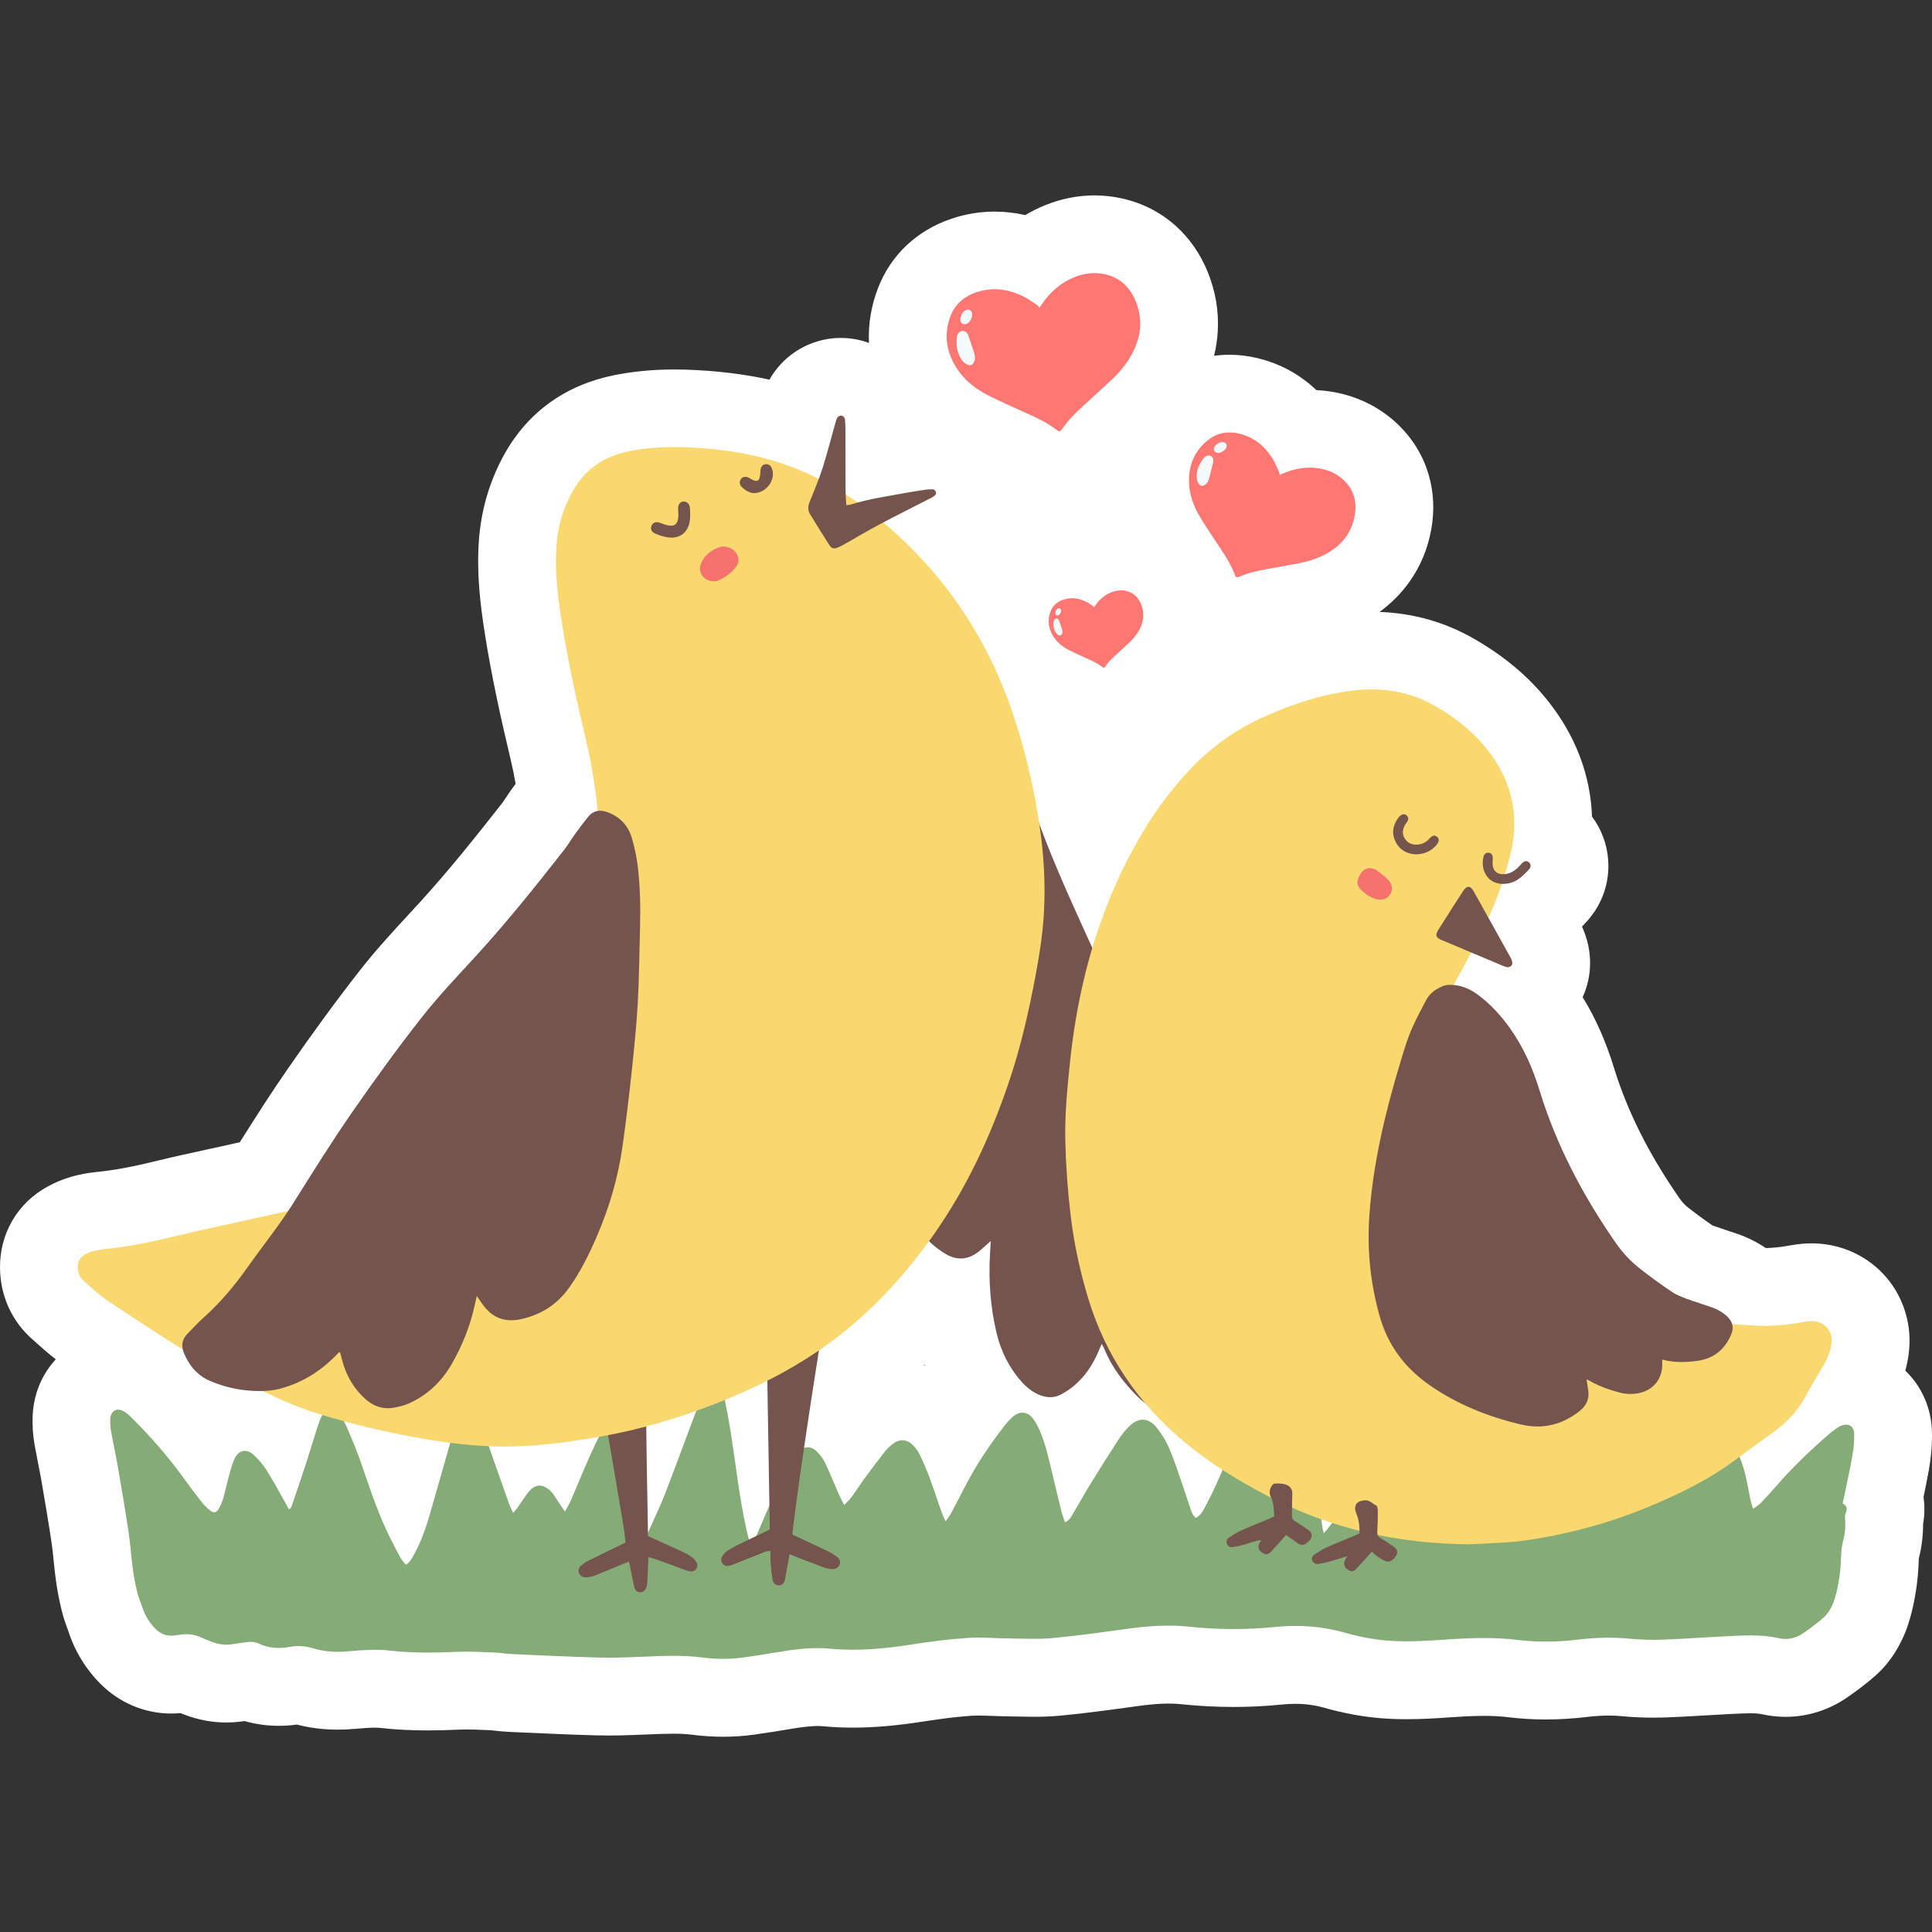<svg id="Слой_1" enable-background="new 0 0 500 500" height="512" viewBox="0 0 500 500" width="512" xmlns="http://www.w3.org/2000/svg"><rect x="0" y="0" width="500" height="500" fill="#333333" stroke="none"/><g><path d="m499.99 370.71c-.11-6.35-2.73-12-6.9-15.99.39-1.41.68-2.85.87-4.29.97-7.19-1.15-14.43-5.79-19.86-4.64-5.42-11.46-8.63-18.7-8.78-.2 0-.4-.01-.6-.01-1.76 0-3.52.16-5.38.5-2.53.46-4.67.69-6.51.71-2.23-1.51-4.65-2.72-7.25-3.63-1.06-.37-2.05-.7-3.01-1.01-1.11-.36-2.15-.71-3.03-1.03 0 0-.37-.14-.52-.19-2.16-1.48-4.28-3.04-6.31-4.62-.79-.62-1.54-1.43-2.22-2.41-7.93-11.43-13.47-22.46-16.93-33.72-2.12-6.89-4.79-12.92-8.12-18.32 1.88-4.1 2.41-8.74 1.46-13.32-.35-1.69-.89-3.32-1.63-4.93.51-.53 1.02-1.08 1.53-1.66 3.81-4.37 5.67-9.93 5.24-15.64-.3-4.1-1.76-7.94-4.18-11.17-.39-10.79-4.26-21-11.51-30.07-5.05-6.32-11.34-11.58-19.25-16.08-7.4-4.22-15.54-6.51-24.22-6.82 3.05-2.23 5.66-4.86 7.77-7.85 2.85-4.03 4.74-8.6 5.62-13.58.84-4.75.64-9.38-.6-13.78-1.38-4.91-3.96-9.27-7.66-12.95-4.55-4.53-10.4-7.55-16.93-8.73-1.51-.27-3.04-.45-4.56-.52-4.25-4.06-9.39-6.87-15.2-8.27-2.42-.58-4.87-.88-7.28-.88-1.35 0-2.68.09-3.99.27.52-2.13.84-4.28.96-6.44.28-5.17-.59-10.3-2.6-15.24-1.9-4.68-4.66-8.67-8.19-11.86-3.93-3.56-8.62-5.97-13.93-7.17-2.35-.53-4.77-.8-7.18-.8-4.29 0-8.57.84-12.71 2.51-1.82.73-3.56 1.59-5.23 2.59-2.62-.61-5.27-.91-7.93-.91-3.77 0-7.53.62-11.16 1.85-8.93 3.01-15.66 9.35-18.96 17.84-1.83 4.71-2.62 9.54-2.38 14.3-2.31-.85-4.77-1.29-7.29-1.29-4.88 0-9.66 1.71-13.46 4.83-2.03 1.67-3.7 3.66-5.01 5.96-6.68-1.47-13.83-2.32-21.67-2.59-.04 0-.07 0-.1 0-.94-.03-1.88-.04-2.8-.04-5.58 0-10.71.49-15.68 1.49-12.49 2.52-22.28 9.56-28.3 20.36-3.84 6.88-6.07 14.42-6.64 22.4-.62 8.6.36 16.56 1.5 23.89 1.81 11.62 4.39 23.03 6.68 32.65.5 2.09.94 4.24 1.32 6.44-.31.42-.62.84-.91 1.25-.67.93-1.24 1.79-1.7 2.48-.26.4-.63.94-.76 1.12-6.71 8.55-13.91 17.61-21.64 26.06-.89.97-1.78 1.93-2.67 2.9-4.17 4.52-8.48 9.19-12.58 14.42-6.02 7.69-12.16 16.07-18.77 25.62-4.34 6.27-8.41 12.64-12.34 18.9-.34.08-.67.15-1.01.23-2.61.6-5.21 1.17-7.97 1.76-4.14.9-8.42 1.83-12.74 2.89-6.09 1.5-10.96 2.4-15.35 2.83-4.78.47-8.91 1.7-12.65 3.75-7.84 4.28-12.46 12.2-12.35 21.14.09 7.28 3.12 13.87 8.54 18.56.38.33.81.71 1.26 1.12 1.3 1.16 2.82 2.52 4.63 3.9-.17.19-.34.37-.5.57-3.35 3.89-5.25 8.76-5.48 14.07-.11 2.49.06 5.03.51 7.55.3 1.68.61 3.28.92 4.83.31 1.6.61 3.1.86 4.54.88 5.11 1.81 10.55 2.62 16.03.2 1.31.35 2.81.51 4.41s.33 3.25.57 5.02c.34 2.55.83 5.13 1.5 7.91.48 2 1.09 3.64 1.49 4.73.08.23.2.54.23.64 1.73 5.32 4.58 9.97 8.47 13.82 4.92 4.87 11.38 7.56 18.19 7.56.78 0 1.58-.04 2.37-.11.3.12.59.23.86.33l.18.07c3.52 1.35 7.17 2.03 10.85 2.03 1.56 0 3.14-.13 4.7-.37 2.86.81 5.83 1.23 8.87 1.23 1.54 0 3.11-.11 4.69-.32 3.35.87 6.89 1.31 10.56 1.31 1.5 0 3-.07 4.6-.21 1.81-.16 3.55-.3 5.02-.3.61 0 1.14.03 1.58.08 3.73.43 7.68.63 12.07.63 2.51 0 5.14-.06 8.51-.21.46-.02.96-.03 1.52-.03 1.42 0 3 .06 4.67.13.51.02 1.01.04 1.52.06.19.01.71.07 1.09.11 1.01.11 2.26.25 3.73.32 1.21.05 2.43.11 3.64.16 6.19.28 12.59.57 18.99.74 1 .03 2.04.04 3.11.04 3.47 0 6.92-.14 9.7-.26l.8-.03c2.24-.09 4.36-.18 6.33-.18 1.84 0 3.37.08 4.67.25 2.8.36 5.58.54 8.25.54s5.33-.18 7.89-.54c3.08-.43 6.14-.9 9.09-1.41 2.53-.43 5.19-.83 7.42-.83.5 0 .96.02 1.39.06 2.5.24 5.1.36 7.73.36 5.53 0 11.38-.51 18.41-1.61 4.99-.78 8.97-1.25 12.52-1.48.45-.03.97-.04 1.58-.04 1.13 0 2.41.05 3.77.1 1.47.06 2.99.11 4.64.13.75.01 1.54.02 2.37.04 1.2.02 2.45.05 3.77.05 2.41 0 4.46-.09 6.43-.27 6.82-.64 13.44-1.56 19.84-2.45 3.42-.47 6.09-.7 8.39-.7 1.11 0 2.12.05 3.08.15 4.6.49 9.23.73 13.76.73 4.22 0 8.47-.21 12.63-.64 1.14-.12 2.26-.17 3.34-.17 2.58 0 4.98.33 7.34.99 5.15 1.46 10 2.35 14.84 2.74 2.13.17 4.31.25 6.64.25 3.98 0 7.73-.24 10.95-.47 2.72-.19 5.92-.39 9-.39 2.37 0 4.45.11 6.36.35 3.1.38 6.32.58 9.58.58 3.57 0 7.18-.22 11.03-.68 1.85-.22 3.64-.33 5.33-.33 1.18 0 2.34.05 3.45.16 2.67.26 5.4.38 8.13.38 1.01 0 2.04-.02 3.05-.05 3.4-.12 6.72-.32 9.93-.51 2.17-.13 4.22-.25 6.27-.35.42-.02.83-.04 1.25-.06 1.65-.08 3.2-.16 4.55-.16 1.29 0 2.28.07 2.93.22 2.06.46 4.15.7 6.23.7 5.65 0 11.16-1.73 15.92-5.01 2.9-2 5.26-3.82 7.41-5.73 2.76-2.45 4.98-5.46 6.8-9.22 1.34-2.77 2.07-5.39 2.6-7.57 1.04-4.26 1.61-8.65 1.74-13.41.75-2.97 1.12-5.96 1.11-8.92.47-2.67.4-5.06.12-7.04.48-2.3.95-4.66 1.39-7.06.58-3.24.85-6.48.79-9.65zm-260.62-17.31c-.09-.02-.18-.04-.26-.07.06-.06.13-.12.19-.18.01.08.04.17.07.25z" fill="#fff"/><g><g><path d="m283.12 157.17c.16-.22.24-.33.32-.44 1.05-1.53 2.38-2.72 4.11-3.42 1.26-.5 2.56-.67 3.89-.37 1.9.43 3.14 1.64 3.87 3.42.88 2.16.72 4.27-.3 6.34-.7 1.42-1.69 2.61-2.84 3.68-1.16 1.08-2.34 2.15-3.51 3.22-.92.85-1.84 1.72-2.54 2.78-.01.01-.02.02-.03.04-.37.48-.4.5-.9.12-1.18-.89-2.51-1.49-3.84-2.1-1.53-.69-3.07-1.37-4.58-2.13-1.62-.81-3.05-1.9-4.06-3.43-1.37-2.09-1.71-4.35-.8-6.71.58-1.49 1.73-2.45 3.24-2.96 2.08-.7 4.07-.41 5.99.55.62.31 1.17.73 1.75 1.11.08.07.13.18.23.3z" fill="#ff7772"/><g fill="#f4fafa"><path d="m274.93 163.19c.08.32.04.62-.11.91-.18.34-.42.44-.78.29-.48-.2-.77-.6-.99-1.03-.4-.78-.46-1.62-.37-2.48.02-.18.1-.37.21-.51.28-.36.76-.35 1.05-.01.06.07.12.15.15.24.27.79.53 1.57.79 2.36.04.08.04.16.05.23z"/><path d="m274.62 157.96c.05.38-.26 1.03-.59 1.21-.2.11-.42.15-.63.04-.21-.12-.29-.33-.28-.56.03-.44.2-.82.56-1.09.4-.3.87-.1.94.4z"/></g></g><g><path d="m268.98 79.63c.33-.45.5-.68.66-.91 2.14-3.12 4.86-5.57 8.41-6.99 2.57-1.03 5.25-1.36 7.96-.75 3.88.88 6.43 3.35 7.91 6.99 1.8 4.42 1.47 8.74-.62 12.98-1.43 2.9-3.45 5.34-5.81 7.52-2.38 2.21-4.79 4.39-7.18 6.6-1.89 1.75-3.76 3.52-5.2 5.68-.02.03-.04.05-.06.08-.76.98-.82 1.02-1.84.25-2.41-1.83-5.13-3.05-7.86-4.29-3.14-1.42-6.29-2.81-9.37-4.35-3.32-1.66-6.25-3.88-8.31-7.03-2.81-4.28-3.5-8.9-1.63-13.72 1.18-3.05 3.53-5 6.63-6.05 4.25-1.43 8.33-.83 12.25 1.12 1.26.62 2.4 1.49 3.58 2.27.19.11.29.34.48.6z" fill="#ff7772"/><g fill="#f4fafa"><path d="m252.24 91.94c.17.66.09 1.28-.23 1.87-.37.69-.86.89-1.6.58-.97-.41-1.57-1.22-2.02-2.11-.81-1.59-.94-3.32-.75-5.06.04-.36.21-.75.44-1.04.56-.74 1.55-.73 2.15-.01.12.15.25.31.31.48.55 1.61 1.08 3.22 1.62 4.83.05.14.06.31.08.46z"/><path d="m251.6 81.23c.1.78-.53 2.1-1.21 2.48-.41.23-.85.31-1.28.08-.44-.24-.6-.67-.57-1.14.06-.9.42-1.68 1.14-2.23.82-.63 1.78-.21 1.92.81z"/></g></g><g><path d="m331.12 122.91c.46-.19.69-.27.92-.37 3.08-1.33 6.27-1.88 9.6-1.28 2.41.44 4.58 1.45 6.32 3.19 2.5 2.49 3.24 5.55 2.64 8.97-.73 4.16-3.02 7.25-6.58 9.44-2.44 1.5-5.11 2.38-7.9 2.91-2.83.53-5.66 1.03-8.49 1.56-2.24.42-4.48.86-6.58 1.81-.03.01-.05.02-.08.03-1.03.38-1.1.38-1.5-.68-.94-2.51-2.41-4.71-3.87-6.92-1.68-2.54-3.39-5.07-4.97-7.68-1.7-2.81-2.86-5.85-2.92-9.19-.09-4.53 1.57-8.32 5.24-11.05 2.32-1.73 5.01-2.09 7.82-1.41 3.86.93 6.64 3.3 8.66 6.61.65 1.06 1.1 2.25 1.62 3.39.08.17.05.39.07.67z" fill="#ff7772"/><g fill="#f4fafa"><path d="m312.77 124.25c-.18.57-.54 1-1.05 1.29-.6.34-1.07.26-1.47-.31-.54-.76-.6-1.66-.52-2.54.14-1.58.85-2.93 1.82-4.15.2-.25.52-.46.82-.58.77-.29 1.51.19 1.62 1.01.02.17.04.35.01.51-.35 1.46-.7 2.92-1.07 4.38-.04.14-.11.27-.16.39z"/><path d="m317.33 115.92c-.29.63-1.39 1.33-2.07 1.29-.41-.02-.79-.17-1-.55s-.13-.78.11-1.12c.47-.65 1.1-1.06 1.91-1.13.91-.08 1.43.68 1.05 1.51z"/></g></g><path d="m419.01 391.93c.72-.52 1.48-1 2.15-1.58 2.08-1.81 4.12-3.68 6.19-5.5 3.85-3.39 7.85-6.58 12.14-9.39 1.17-.77 2.4-1.49 3.69-2.02 2.72-1.11 5.02-.34 6.38 2.26.87 1.67 1.49 3.51 1.97 5.34.63 2.37 1 4.81 1.51 7.22.14.67.37 1.32.65 2.25.81-.62 1.49-1.03 2.03-1.58 1.3-1.33 2.56-2.69 3.77-4.1 4.13-4.81 8.7-9.18 13.47-13.35.68-.59 1.4-1.15 2.12-1.69.4-.3.84-.56 1.29-.77 1.86-.84 3.46.01 3.49 2.04.03 1.89-.13 3.82-.47 5.68-.74 4.1-1.64 8.16-2.5 12.37 1.11.51 1.26 1.39.72 2.62-.24.55-.12 1.29-.07 1.93.11 1.62-.07 3.19-.47 4.77-.34 1.35-.56 2.76-.59 4.15-.08 3.18-.43 6.31-1.18 9.4-.3 1.21-.62 2.45-1.16 3.57-.51 1.06-1.17 2.16-2.04 2.93-1.72 1.53-3.58 2.91-5.48 4.22-1.89 1.3-4 1.77-6.31 1.25-4.67-1.05-9.39-.69-14.1-.46-5.31.25-10.62.67-15.94.85-2.85.1-5.73.02-8.57-.25-4.38-.42-8.72-.3-13.07.22-5.26.62-10.51.76-15.77.11-6.42-.79-12.82-.52-19.24-.07-4.86.34-9.71.62-14.59.23-3.72-.29-7.37-1.02-10.94-2.04-5.98-1.69-12.02-2.1-18.19-1.48-7.41.75-14.83.7-22.25-.09-5.47-.58-10.92-.13-16.36.62-6.31.88-12.63 1.75-18.97 2.35-3.48.33-7.02.12-10.53.1-3.81-.03-7.64-.39-11.43-.14-4.8.31-9.59.94-14.34 1.68-7.02 1.1-14.03 1.77-21.14 1.1-4.73-.45-9.42.18-14.08.97-2.82.48-5.65.92-8.48 1.31-3.6.5-7.22.43-10.81-.03-5.06-.64-10.12-.38-15.19-.17-3.81.16-7.63.31-11.44.21-7.43-.2-14.85-.56-22.27-.89-1.65-.07-3.3-.37-4.95-.43-3.11-.11-6.22-.29-9.33-.16-5.83.25-11.64.35-17.44-.32-3.57-.41-7.12-.14-10.67.18-3.09.27-6.12.17-9.09-.75-2-.62-4.03-.77-6.1-.39-2.73.51-5.39.38-7.95-.81-1.12-.52-2.32-.59-3.54-.38-1.14.19-2.29.31-3.43.5-1.78.29-3.5.06-5.18-.58-.98-.38-1.97-.75-2.93-1.19-1.75-.81-3.56-.99-5.44-.69-.5.08-.99.15-1.49.21-1.87.22-3.45-.37-4.79-1.69-1.64-1.62-2.78-3.54-3.49-5.73-.42-1.29-.98-2.53-1.29-3.84-.47-1.95-.86-3.92-1.12-5.91-.43-3.23-.64-6.5-1.13-9.72-.82-5.5-1.75-10.98-2.7-16.47-.55-3.17-1.24-6.31-1.8-9.47-.18-1.03-.27-2.1-.22-3.15.1-2.29 1.85-3.16 3.77-1.88.75.49 1.41 1.13 2.05 1.77 4.72 4.74 9.13 9.74 13.05 15.17 1.53 2.12 3.09 4.21 4.7 6.26.64.82 1.39 1.59 2.21 2.25.99.8 1.71.66 2.34-.46.49-.86.88-1.81 1.15-2.77.58-2.08 1.03-4.19 1.6-6.28.34-1.26.72-2.52 1.24-3.71 1.02-2.34 3.07-2.86 4.97-1.15 1.25 1.13 2.4 2.46 3.3 3.88 1.67 2.62 3.13 5.38 4.67 8.08.4.69.77 1.4 1.19 2.15.64-.3.73-.88.89-1.36 1.2-3.51 2.4-7.03 3.55-10.56 1.03-3.15 1.97-6.33 2.98-9.48.31-.95.64-1.92 1.12-2.79.94-1.71 2.79-2.02 4.14-.62.82.85 1.55 1.88 2.02 2.96 1.37 3.12 2.71 6.27 3.84 9.48 2.07 5.93 3.97 11.91 6.62 17.61 1.12 2.41 2.35 4.77 3.6 7.12.38.72.99 1.33 1.52 2.02 1.16-.81 1.66-1.87 2.2-2.87 1.69-3.1 2.88-6.41 3.86-9.79 2.03-6.99 3.99-14 6-21 .41-1.45.86-2.89 1.33-4.32.17-.52.38-1.05.66-1.51.88-1.45 2.58-1.62 3.64-.29.58.73 1.02 1.62 1.36 2.49.74 1.87 1.39 3.77 2.06 5.66 1.84 5.21 3.66 10.42 5.51 15.62.28.79.67 1.54 1.13 2.59.48-.58.84-.96 1.13-1.38.84-1.19 1.63-2.41 2.48-3.59.32-.45.69-.87 1.1-1.23 1.27-1.1 2.61-1.2 4.01-.27.57.38 1.11.88 1.52 1.43.75 1 1.4 2.08 2.1 3.12.3.45.61.88 1.07 1.54.63-1.19 1.2-2.12 1.64-3.12 1.53-3.55 2.97-7.14 4.54-10.67 1.18-2.66 2.46-5.28 3.76-7.88.42-.85.95-1.67 1.58-2.37 1.31-1.45 3.19-1.25 4.14.44.48.86.89 1.83 1.05 2.8.66 3.96 1.25 7.93 1.8 11.9.64 4.68 1.2 9.36 1.8 14.04.05.38.17.76.29 1.27.72-.49.98-1.16 1.25-1.76 1.42-3.16 2.91-6.29 4.16-9.52 2.52-6.51 4.9-13.07 7.37-19.6.67-1.78 1.43-3.54 2.23-5.27.33-.72.78-1.43 1.32-1.99 1.08-1.11 2.67-.94 3.46.39.48.81.82 1.74 1.01 2.66.57 2.75 1.08 5.52 1.52 8.29 1.28 8.18 2.16 16.43 3.93 24.53.31 1.42.67 2.83 1.01 4.25.03.13.16.24.38.57.39-.76.74-1.39 1.03-2.04 1.68-3.87 3.28-7.77 5.04-11.61 1.32-2.87 2.81-5.66 4.28-8.46.42-.79.96-1.54 1.57-2.2 1.5-1.62 3.48-1.72 5.05-.16.84.83 1.6 1.84 2.11 2.9 1.25 2.62 2.32 5.34 3.49 8 .4.9.87 1.77 1.44 2.92.73-.76 1.34-1.26 1.8-1.89 1.21-1.66 2.32-3.4 3.53-5.06 1.72-2.35 3.48-4.67 5.28-6.95.58-.74 1.3-1.41 2.06-1.97 1.79-1.31 3.61-1.16 5.15.42.62.64 1.22 1.37 1.61 2.16.92 1.89 1.78 3.82 2.52 5.79 1.14 3.06 2.15 6.16 3.23 9.24.26.75.62 1.46 1.07 2.49.59-.86 1.09-1.47 1.45-2.14 1.28-2.39 2.5-4.81 3.76-7.21 2.85-5.45 6.26-10.53 10.03-15.37.67-.87 1.42-1.71 2.25-2.42 1.76-1.48 3.73-1.28 5.13.54.69.9 1.23 1.95 1.7 3 1.57 3.56 2.36 7.35 3.27 11.11.79 3.27 1.55 6.55 2.37 9.81.24.96.61 1.89.95 2.91.98-.41 1.44-1.15 1.86-1.85 1.5-2.49 2.88-5.06 4.41-7.54 2.5-4.06 5.04-8.09 7.63-12.1.73-1.13 1.61-2.19 2.55-3.16 2.51-2.6 5.2-2.53 7.42.34 1.25 1.61 2.35 3.41 3.14 5.28 1.31 3.09 2.33 6.3 3.44 9.48.73 2.08 1.37 4.2 2.1 6.28.28.79.55 1.62 1.32 2.16 1.08-.53 1.66-1.5 2.17-2.45 1.09-2.04 2.15-4.09 3.07-6.2 3.95-9.02 8.44-17.78 13.17-26.41.58-1.06 1.21-2.09 1.85-3.1.32-.51.69-.99 1.1-1.43 2.15-2.35 4.55-1.94 5.7 1.01 1.03 2.64 1.38 5.44 1.72 8.24 1.02 8.53 1.99 17.06 3 25.58.28 2.39.63 4.78.96 7.17.06.43.19.86.35 1.56.54-.62.94-1.04 1.29-1.51 2.28-2.99 4.5-6.04 6.85-8.98 1.63-2.03 3.38-3.98 5.2-5.85.9-.91 2.01-1.69 3.16-2.26 2.1-1.04 3.86-.28 4.76 1.89.93 2.27 1.01 4.7 1.23 7.1.13 1.48.22 2.96.62 4.56.33-.41.68-.79.98-1.22 1.45-2.11 2.86-4.25 4.35-6.33 1.29-1.79 2.64-3.55 4.04-5.25.63-.76 1.4-1.47 2.23-2 1.68-1.08 3.55-.67 4.56 1.05.6 1.02 1.12 2.19 1.28 3.34.41 2.98.66 5.98.85 8.98.15 2.4.11 4.82.16 7.23.01.49.07.98.13 1.74.47-.45.77-.68.99-.96 1.8-2.29 3.62-4.57 5.39-6.88 4.81-6.29 10.25-11.97 16.2-17.18.83-.73 1.7-1.41 2.58-2.08.52-.39 1.07-.75 1.64-1.06 3.03-1.64 5.4-.73 6.17 2.62.51 2.23.65 4.56.78 6.86.15 2.45.05 4.92.15 7.38.05 1.24.27 2.47.41 3.7.15.12.29.18.43.23z" fill="#85ab76"/><path d="m256.41 321.17c-1.23 1.08-2.13 1.96-3.11 2.73-2.8 2.21-5.74 2.39-8.8.49-3.91-2.43-6.88-5.62-8.42-10.06-1.49-4.3-2.4-8.71-2.85-13.22-.53-5.35-.82-10.71-.7-16.09.14-6.44.93-12.81 2.16-19.13 1.4-7.19 2.85-14.37 4.32-21.55 1.69-8.27 4.1-16.35 6.59-24.41 1.36-4.41 2.82-8.79 4.5-13.09.94-2.41 2.28-4.69 3.68-6.88 1.41-2.2 3.62-3.27 6.25-3.35 2.06-.06 3.3.81 3.99 2.75 1.53 4.3 3.01 8.61 4.58 12.89 4.58 12.56 10.27 24.64 15.79 36.8 3.06 6.73 5.38 13.73 7.81 20.7 4.75 13.66 8.7 27.56 12.67 41.46 1.66 5.83 3.83 11.52 5.78 17.27.58 1.71 1.18 3.41 1.77 5.12 1.62 4.71 3.61 9.25 5.99 13.63 1.22 2.25 2.29 4.58 3.45 6.86 1.19 2.33.9 4.52-.38 6.73-2.2 3.8-5.33 6.01-9.81 6.25-3.14.17-6.22-.09-9.24-.93-3.06-.85-5.72-2.42-7.97-4.66-3.6-3.56-6.65-7.52-8.6-12.24-.17-.41-.39-.8-.72-1.45-.3.69-.52 1.15-.72 1.63-1.44 3.48-3.43 6.6-6.3 9.07-1.09.94-2.32 1.76-3.6 2.43-1.68.88-3.48.85-5.26.18-1.87-.71-3.42-1.9-4.75-3.37-3.34-3.7-5.49-8.04-6.62-12.85-1.58-6.69-2.07-13.48-1.68-20.34.05-1.02.12-2.05.2-3.37z" fill="#75544d"/><path d="m205.09 397.16c3.12 1.46 6.04 2.8 8.93 4.18.85.41 1.68.91 2.45 1.46.86.61 1.11 1.33.86 2.06-.26.77-1.02 1.28-2.04 1.22-.69-.04-1.4-.18-2.05-.42-2.31-.84-4.59-1.75-6.88-2.63-.6-.23-1.2-.48-2-.8-.25 1.26-.48 2.41-.69 3.57-.18.99-.29 1.99-.5 2.97-.22 1.01-.81 1.53-1.59 1.54-.77.01-1.47-.51-1.64-1.49-.26-1.53-.4-3.08-.52-4.63-.07-.89-.01-1.8-.01-2.77-1.13-.1-2 .44-2.9.79-2.2.84-4.38 1.74-6.57 2.6-.37.15-.75.29-1.14.39-.68.18-1.3.05-1.77-.52-.46-.57-.49-1.25-.16-1.84.28-.51.69-1 1.17-1.33.91-.62 1.87-1.18 2.86-1.66 2.7-1.33 5.41-2.62 8.3-4 0-.51.01-1.04 0-1.58-.23-14.1-.45-28.2-.7-42.3-.02-1.35-.22-2.7-.26-4.05-.08-2.59.9-3.59 3.52-3.51 1.9.06 3.8.28 5.7.4.95.06 1.91 0 2.86.06 1.51.09 2.19.9 1.96 2.39-.8 5.26-1.65 10.5-2.45 15.76-.98 6.45-1.94 12.9-2.86 19.35-.62 4.32-1.16 8.65-1.73 12.98-.09.62-.11 1.27-.15 1.81z" fill="#75544d"/><path d="m167.67 397.54c2.9 1.31 5.65 2.52 8.37 3.78 1 .46 1.99.96 2.9 1.58.55.38 1.09.93 1.36 1.53.57 1.28-.45 2.47-1.84 2.23-.44-.08-.87-.24-1.29-.4-2.21-.81-4.41-1.65-6.62-2.44-.88-.32-1.78-.56-2.72-.85-.1 2.09-.18 4.04-.28 5.98-.03.55-.07 1.11-.21 1.64-.24.96-.88 1.5-1.65 1.5-.78 0-1.36-.5-1.59-1.53-.41-1.86-.76-3.73-1.14-5.6-.05-.23-.14-.46-.26-.82-.62.25-1.16.47-1.7.69-2.36.98-4.7 2-7.08 2.93-.69.27-1.45.42-2.19.46-.94.06-1.68-.46-1.91-1.18-.27-.83.08-1.48.71-1.99.47-.38.96-.75 1.49-1.01 3.05-1.52 6.11-3 9.17-4.49.18-.09.36-.16.7-.31-.17-1.37-.28-2.76-.51-4.12-1.2-7.22-2.43-14.44-3.66-21.65-1.14-6.62-2.29-13.24-3.45-19.85-.23-1.28-.51-2.56-.78-3.83-.43-2.03.19-2.82 2.21-2.95 2.3-.15 4.59-.39 6.89-.56.85-.06 1.71-.1 2.55 0 1.33.16 1.96.79 2.21 2.1.11.58.1 1.2.1 1.8-.07 5.87-.25 11.74-.21 17.61.07 9.33.29 18.66.44 27.99 0 .54-.01 1.09-.01 1.76z" fill="#75544d"/><path d="m176.79 115.73c7.96.27 15.79 1.24 23.45 3.53 9.82 2.94 18.46 7.94 26.41 14.35 16.76 13.51 28.49 30.47 35.4 50.83 3.25 9.58 5.54 19.38 7.01 29.39 1.09 7.43 1.53 14.88 1.11 22.38-.3 5.32-1.1 10.58-2.08 15.81-1.76 9.43-3.87 18.78-6.94 27.88-4.76 14.1-10.96 27.52-19.57 39.71-7.82 11.06-16.95 20.89-28.05 28.77-8.52 6.05-17.77 10.71-27.47 14.55-10.11 4.01-20.46 7.1-31.19 8.95-8.22 1.42-16.47 2.52-24.83 2.49-7.05-.03-14.02-.9-20.95-2.1-8.86-1.53-17.59-3.61-26.19-6.22-5.1-1.54-9.99-3.65-14.78-5.97-6.46-3.13-13.07-5.97-19.17-9.78-7.11-4.44-14.13-9.01-21.1-13.67-2.2-1.47-4.12-3.35-6.13-5.09-1.07-.93-1.58-2.16-1.6-3.6-.02-1.52.63-2.58 1.94-3.31 1.53-.84 3.21-1.18 4.9-1.35 6.16-.6 12.19-1.84 18.19-3.31 6.77-1.67 13.61-3.02 20.41-4.59 5.67-1.3 11.44-2.33 16.94-4.16 14.01-4.63 26.72-11.67 37.85-21.47 5.52-4.86 10.55-10.18 15.18-15.88.51-.62 1-1.26 1.45-1.92 8.35-12.1 14.25-25.21 16.66-39.81 1.03-6.26 1.82-12.54 1.34-18.89-.56-7.26-1.61-14.47-3.29-21.56-2.45-10.3-4.74-20.64-6.37-31.11-1-6.41-1.78-12.85-1.31-19.35.36-4.96 1.7-9.65 4.15-14.03 3.27-5.85 8.25-9.14 14.71-10.44 4.6-.9 9.25-1.16 13.92-1.03z" fill="#f8d86f"/><path d="m380.47 399.66c-18.43-.09-35.95-3.93-52.35-12.47-7.67-4-15.03-8.5-21.68-14.07-11.85-9.91-20.25-22.13-24.78-36.99-2.17-7.13-3.73-14.36-4.6-21.75-.74-6.29-1.2-12.59-1.36-18.91-.17-6.79.49-13.54 1.18-20.28.74-7.19 1.89-14.31 3.54-21.36 3.25-13.83 8.35-26.91 15.7-39.09 3.39-5.61 7.34-10.79 11.82-15.56 5.58-5.93 12.09-10.54 19.53-13.83 7.14-3.16 14.49-5.61 22.28-6.59 7.58-.96 14.8.05 21.52 3.88 5.15 2.94 9.78 6.51 13.49 11.17 6.54 8.18 8.63 17.34 6.08 27.57-1.93 7.74-4.82 15.09-8.51 22.14-2.54 4.84-5.2 9.62-7.79 14.44-.25.47-.4 1.02-.46 1.55-.46 4.1-.01 8.13 1.14 12.06.8 2.74 1.85 5.41 2.9 8.07 1.43 3.64 2.98 7.24 4.43 10.87 5.59 14.03 14.21 25.93 25.45 35.93 7.2 6.4 15.64 10.64 24.86 13.37 6.14 1.82 12.41 2.83 18.8 3.08 1.05.04 2.1.14 3.15.19 4.13.19 8.21-.26 12.27-1 .64-.12 1.3-.19 1.94-.18 3.21.07 5.41 2.67 4.98 5.84-.25 1.87-.92 3.59-1.86 5.21-1.71 2.95-3.48 5.88-5.11 8.87-2.02 3.7-4.92 6.54-8.28 8.98-3.25 2.36-6.54 4.67-9.74 7.08-6.35 4.77-13.4 8.24-20.65 11.36-10.42 4.49-21.25 7.55-32.46 9.25-1.83.28-3.68.51-5.53.64-3.29.23-6.59.36-9.9.53z" fill="#f8d86f"/><g fill="#75544d"><path d="m123.4 335.41c-.2.89-.34 1.46-.47 2.03-1.18 5.55-3.25 10.76-6.08 15.66-2.58 4.46-6.18 7.9-10.9 10.05-1.26.57-2.66.91-4.03 1.16-2.68.48-5.08-.28-7.13-2.05-3.18-2.75-5.19-6.22-6.25-10.26-.17-.63-.32-1.26-.49-1.89-.01-.04-.08-.06-.27-.18-.52.52-1.05 1.09-1.61 1.63-3.99 3.83-8.63 6.55-13.99 7.91-1.59.4-3.28.52-4.92.53-4.41.02-8.68-.84-12.76-2.55-3.34-1.4-5.5-3.94-6.87-7.23-.77-1.85-.59-3.53.85-5 1.34-1.36 2.61-2.79 4.04-4.06 4.38-3.9 8.12-8.34 11.49-13.11 4.03-5.7 8.42-11.12 12.14-17.06 4.82-7.7 9.64-15.42 14.81-22.89 5.8-8.38 11.78-16.64 18.07-24.66 4.42-5.64 9.4-10.85 14.25-16.15 7.97-8.72 15.34-17.93 22.62-27.22 1.05-1.34 1.92-2.83 2.92-4.21 1.12-1.54 2.25-3.07 3.45-4.54 1.22-1.49 2.86-1.82 4.64-1.23 3.32 1.11 5.6 3.39 6.59 6.72.73 2.44 1.26 4.97 1.56 7.5.62 5.19.72 10.42.58 15.65-.18 6.63-.23 13.26-.6 19.87-.35 6.06-.98 12.11-1.63 18.15-.66 6.19-1.42 12.37-2.28 18.54-1.13 8.1-3.41 15.89-6.65 23.4-2.03 4.71-4.27 9.29-7.3 13.48-3.1 4.28-7.19 6.85-12.32 7.99-4.1.91-7.31-.26-9.79-3.59-.52-.68-.98-1.39-1.67-2.39z"/><path d="m430.23 351.87c-.04.33-.08.48-.07.62.3 4.06-2.12 7.3-6.05 8.05-1.64.31-3.29.3-4.93-.14-2.72-.73-5.37-1.64-7.82-3.07-.2-.12-.43-.2-.77-.35.15.96.28 1.8.42 2.63.38 2.23-.32 4.04-2.09 5.46-4.56 3.68-9.7 4.93-15.39 3.57-8.46-2.02-16.43-5.19-23.61-10.21-6.31-4.41-10.68-10.19-12.82-17.66-2.48-8.69-3.35-17.5-2.69-26.51.97-13.14 3.96-25.86 7.73-38.43 1.04-3.46 2.02-6.94 3.52-10.23 1.06-2.32 2.27-4.58 3.46-6.84.96-1.83 2.65-2.89 4.46-3.62.91-.37 2.07-.29 3.09-.17 2.18.27 4.12 1.2 5.88 2.52 3.21 2.39 5.87 5.31 8.19 8.55 3.54 4.96 5.95 10.45 7.72 16.24 4.36 14.19 11.2 27.13 19.63 39.28 1.79 2.58 3.9 4.87 6.36 6.79 2.68 2.1 5.45 4.11 8.28 6.01 1.19.8 2.59 1.31 3.94 1.82 2.11.79 4.28 1.43 6.41 2.18 1.43.5 2.73 1.25 3.86 2.28 1.42 1.3 1.85 2.87 1.12 4.64-1.6 3.86-4.42 6.27-8.62 6.88-3.03.44-6.08.54-9.21-.29z"/><path d="m219.03 130.74c.52-.07.82-.08 1.1-.16 5.04-1.57 10.27-2.25 15.44-3.23 1.43-.27 2.87-.45 4.31-.66.15-.02.3-.03.45-.03.68-.01 1.46-.24 1.85.58.27.57-.1 1.05-1.21 1.62-4.42 2.27-8.86 4.48-13.25 6.8-2.88 1.52-5.67 3.2-8.51 4.8-.79.44-1.57.9-2.4 1.24-1.04.42-1.6.25-2.19-.67-1.68-2.62-3.34-5.25-4.95-7.9-.57-.93-.63-1.97-.21-3.03 1.17-2.99 2.46-5.94 3.43-8.99 1.26-3.96 2.26-8 3.4-12 .13-.46.31-1.01.65-1.29.7-.57 1.66-.12 1.75.81.1 1.05.11 2.1.12 3.16.01 4.92-.01 9.84.02 14.75-.02 1.32.11 2.66.2 4.2z"/><path d="m389.91 250.3c-.24-.09-.58-.19-.9-.32-5.32-2.23-10.64-4.46-15.94-6.71-1.51-.64-1.69-1.26-.8-2.68 2.11-3.36 4.24-6.7 6.4-10.02.94-1.44 1.87-1.41 2.7.07 3.21 5.73 6.4 11.48 9.59 17.23.17.3.32.63.39.97.2.93-.4 1.57-1.44 1.46z"/><path d="m355.01 401.55c-.71.82-1.32 1.54-1.95 2.23-.6.67-1.25 1.3-1.83 1.99-.85 1.01-1.4 1.13-2.43.46-.94-.61-1.2-1.59-.67-2.59.11-.2.24-.39.56-.9-1.79.54-3.25 1.01-4.72 1.42-.91.25-1.84.44-2.77.58-.7.1-1.29-.14-1.57-.86-.26-.68.05-1.23.56-1.57 1.04-.69 2.1-1.38 3.23-1.88 2.37-1.07 4.8-2.01 7.2-3.02.41-.17.8-.38 1.21-.57.06-1.69-.1-3.26-.68-4.79-.21-.55-.47-1.15-.44-1.72.07-1.43.86-1.82 2.34-2.03 1.41-.2 2.11.86 3.13 1.32.3.14.39.99.4 1.51.01 1.75-.03 3.51-.14 5.26-.05.81.19 1.3.89 1.7 1.08.63 2.11 1.35 3.15 2.04 1.11.75 1.4 1.51.91 2.36-.91 1.57-2.05 2.04-3.29 1.33-.57-.32-1.14-.64-1.65-1.03-.53-.37-.98-.84-1.44-1.24z"/><path d="m326.44 398.57c-1.71.2-3.14.8-4.61 1.22-.91.26-1.84.44-2.77.59-.64.1-1.22-.11-1.5-.75-.31-.7-.07-1.32.52-1.72.96-.64 1.92-1.28 2.97-1.75 2.47-1.1 4.99-2.09 7.48-3.13.41-.17.8-.39 1.24-.61-.09-1.75-.11-3.46-.88-5.03-.47-.96-.34-1.86.15-2.72.18-.32.56-.72.86-.73.94-.03 1.93-.04 2.8.24 1.1.36 1.82 1.15 1.75 2.5-.1 1.8-.04 3.61-.11 5.41-.03.73.16 1.22.81 1.6 1.03.61 2.03 1.29 3.02 1.96.33.22.68.45.92.76.2.26.39.63.37.94-.06.98-.78 1.6-1.48 2.13-.64.48-1.4.44-2.1-.07-1.04-.76-2.12-1.48-3.09-2.15-.58.67-1.18 1.39-1.8 2.08-.63.71-1.31 1.38-1.93 2.1-.76.89-1.38 1.03-2.34.44-.99-.6-1.28-1.57-.77-2.56.12-.2.26-.39.49-.75z"/><path d="m366.37 221.11c-2.2-.12-4.09-1.06-5.19-3.24-1.08-2.13-.72-4.17.6-6.09.22-.32.51-.64.84-.84.51-.32 1.06-.29 1.5.18.39.41.45.89.16 1.38-.17.3-.41.57-.59.87-.72 1.2-.91 2.45-.11 3.68.82 1.26 2.08 1.68 3.52 1.51 1.02-.12 1.91-.57 2.63-1.32.24-.25.48-.52.75-.73.45-.34.94-.33 1.39.02s.59.83.38 1.34c-.14.36-.38.71-.65 1-1.35 1.46-3.05 2.2-5.23 2.24z"/><path d="m175.54 132.33c-.01-.16-.05-.41-.05-.66-.01-1.09.49-1.78 1.34-1.87.81-.09 1.61.52 1.7 1.55.11 1.24.17 2.53-.06 3.74-.56 2.88-2.66 4.37-5.59 3.99-1.12-.15-2.24-.54-3.29-.98-1-.42-1.32-1.26-.97-2.06.35-.81 1.12-1.09 2.17-.75.67.21 1.31.51 1.99.66 1.72.38 2.56-.25 2.76-2.02.05-.5 0-1.01 0-1.6z"/><path d="m388.83 228.76c-3.84-.09-5.69-3.54-4.92-6.94.2-.89.79-1.27 1.51-1.11.64.14.94.65.91 1.51-.02.65-.11 1.31.01 1.94.27 1.37 1.17 2.05 2.56 2.08 1.55.03 2.81-.66 3.91-1.67.4-.37.74-.82 1.13-1.21.6-.58 1.23-.64 1.74-.2.5.43.63 1.12.09 1.75-.78.9-1.65 1.76-2.6 2.47-1.22.92-2.66 1.37-4.34 1.38z"/><path d="m195.01 127.62c-.88-.03-2.02-.61-2.99-1.53-.68-.65-.74-1.54-.23-2.16.5-.63 1.29-.7 2.16-.2.04.03.08.06.12.08 1.92 1.18 2.61.78 2.71-1.54.01-.35.02-.7.12-1.03.2-.69.69-1.11 1.43-1.11.66 0 1.12.37 1.38.97 1.22 2.8-1.21 6.56-4.7 6.52z"/></g><path d="m184.84 150.46c-2.74.01-4.38-2.37-3.39-4.69.92-2.16 2.68-3.48 4.84-4.21 1.38-.47 3.3.29 4.17 1.45.81 1.08.91 2.54.07 3.65-1.27 1.66-2.93 2.87-4.87 3.65-.33.13-.7.13-.82.15z" fill="#f5726e"/><path d="m354.67 224.65c.52.17 1.12.22 1.54.52 1.08.8 2.16 1.63 3.1 2.59 1.09 1.11 1.18 2.56.44 3.73-.73 1.15-2.09 1.62-3.57 1.2-1.63-.47-3-1.4-4.15-2.62-.89-.95-.91-2.01-.33-3.19.63-1.27 1.39-2.22 2.97-2.23z" fill="#f5726e"/></g></g></svg>